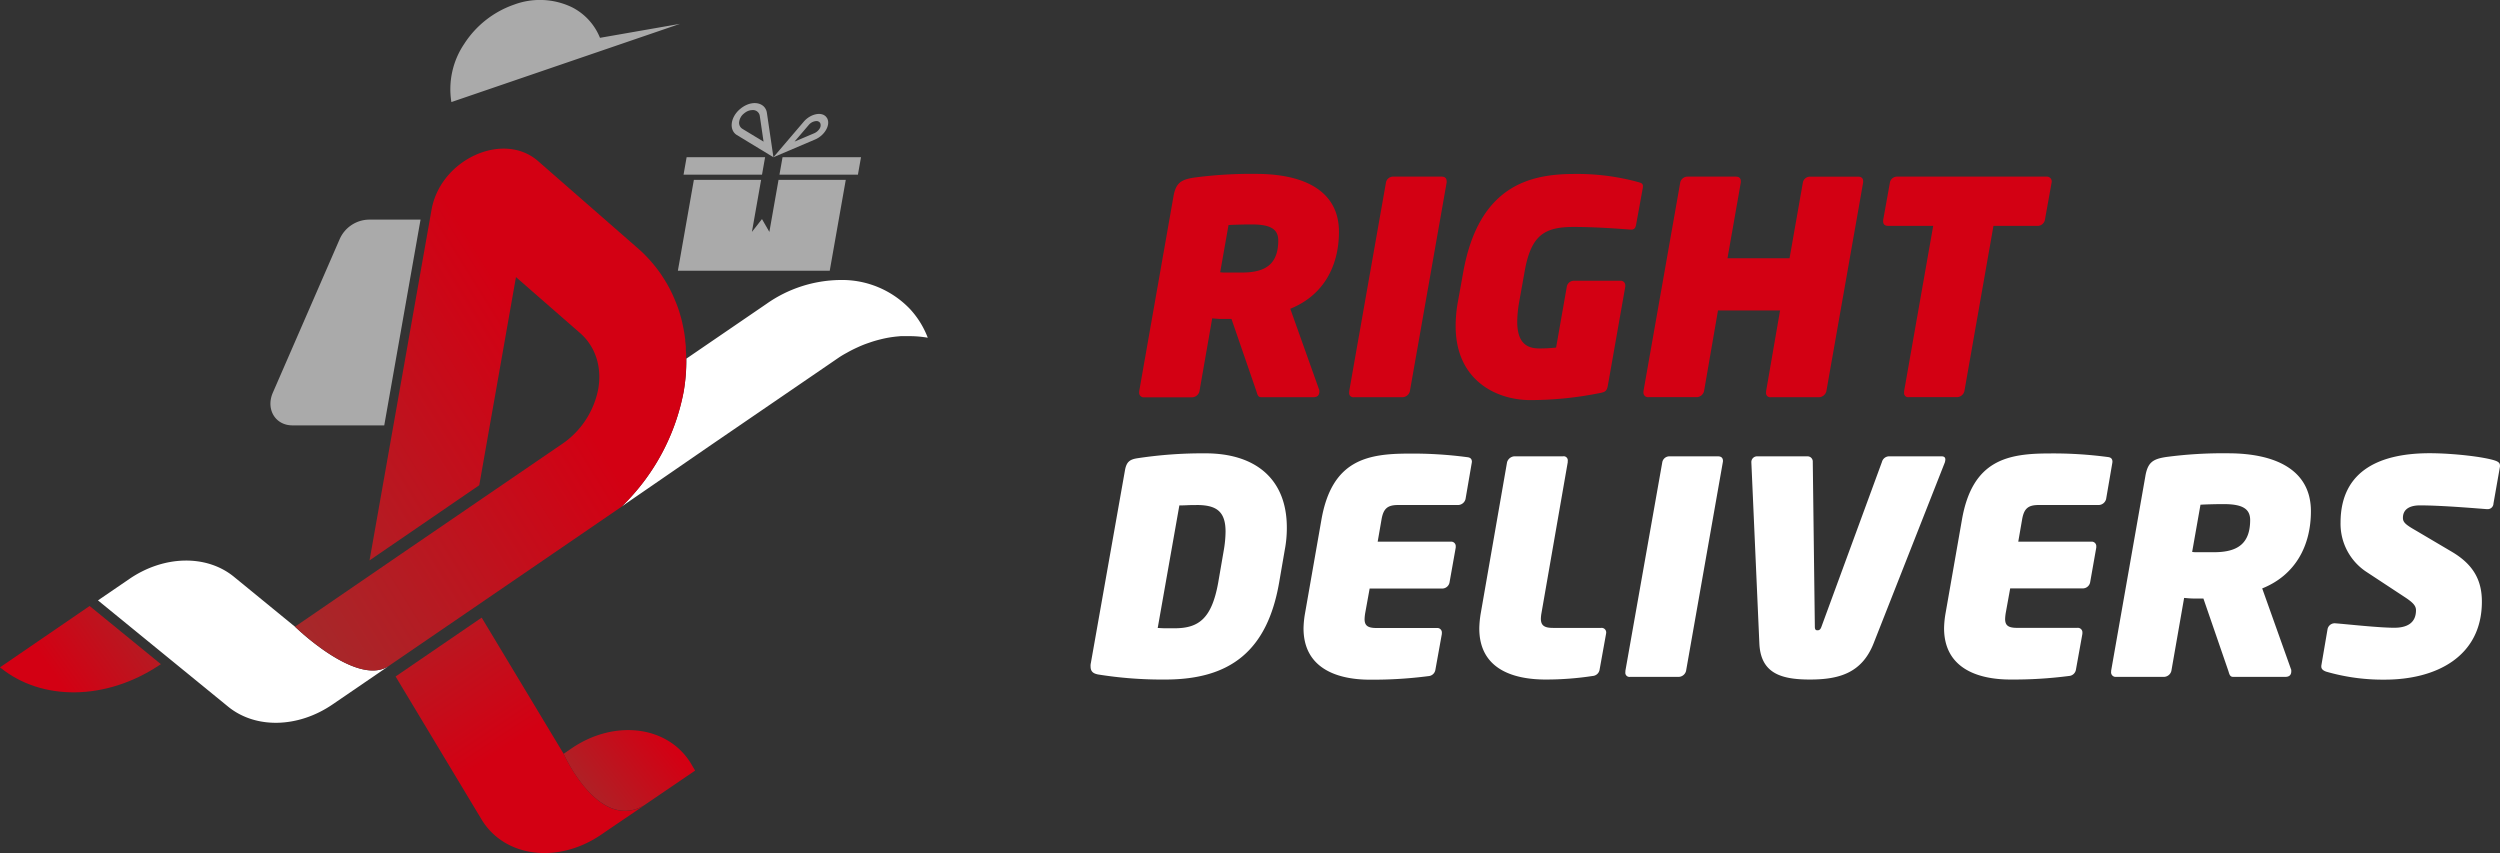 <svg xmlns="http://www.w3.org/2000/svg" xmlns:xlink="http://www.w3.org/1999/xlink" viewBox="0 0 666.23 227.38"><rect x="0" y="0" width="666.23" height="227.38" fill="#333333" stroke="none"/><defs><style>.cls-1{fill:url(#linear-gradient);}.cls-2{fill:url(#linear-gradient-2);}.cls-3{fill:url(#linear-gradient-3);}.cls-4{fill:#aaa;}.cls-5{fill:#fff;}.cls-6{fill:url(#linear-gradient-4);}.cls-7{fill:#d30013;}</style><linearGradient id="linear-gradient" x1="15.55" y1="181.59" x2="50.51" y2="156.75" gradientUnits="userSpaceOnUse"><stop offset="0" stop-color="#d30013"/><stop offset="1" stop-color="#a12d2d"/></linearGradient><linearGradient id="linear-gradient-2" x1="176.74" y1="196" x2="149.19" y2="217.7" xlink:href="#linear-gradient"/><linearGradient id="linear-gradient-3" x1="137.5" y1="197.66" x2="100.94" y2="142.41" xlink:href="#linear-gradient"/><linearGradient id="linear-gradient-4" x1="143.35" y1="91.71" x2="54.76" y2="146.88" xlink:href="#linear-gradient"/></defs><title>NegativeSVG</title><g id="Layer_2" data-name="Layer 2"><g id="Layer_1-2" data-name="Layer 1"><path class="cls-1" d="M42.88,177l-19-15.51L0,177.84H0c11.11,9.09,28.29,8.86,42.42-.55Z"/><path class="cls-2" d="M185.24,205.36,172.55,214l-.88.6c-7,4.09-13.13-1.13-17-6.28h0a43.44,43.44,0,0,1-4.47-7.43l0,0h0l2.08-1.43c11.51-7.88,25.79-6.05,31.89,4.07Z"/><path class="cls-3" d="M171.67,214.64,162.3,221l-2.09,1.43c-11.52,7.88-25.79,6.06-31.89-4.07l-22.9-38.08,22.94-15.69,21.81,36.24h0l0,0a43.44,43.44,0,0,0,4.47,7.43h0C158.54,213.5,164.63,218.73,171.67,214.64Z"/><path class="cls-4" d="M77.93,113.36H102.4l9.67-54.83H98.18a8.69,8.69,0,0,0-7.67,5.22l-17.8,40.89C70.79,109.05,73.37,113.36,77.93,113.36Z"/><path class="cls-5" d="M103.68,177.43,97,182l-8.37,5.72c-9.23,6.31-20.57,6.55-27.88.56L26.11,160l8.37-5.72c9.23-6.31,20.57-6.54,27.88-.56L78.59,167l0,0a67.68,67.68,0,0,0,7.65,6.25l0,0C91.78,177.1,99,180.65,103.68,177.43Z"/><path class="cls-5" d="M247.24,90a28.65,28.65,0,0,0-5-.42h-.77l-.66,0h-.23l-.54,0-1.09.1-.55.06-.55.07-.56.08-.59.1-.63.12-.7.15-.74.18c-.93.23-1.85.49-2.76.81l-.59.2-.59.21c-.59.22-1.17.46-1.74.71l-.57.26c-.87.4-1.73.83-2.56,1.3l-.51.28q-1,.55-1.88,1.15l-.92.63-.16.11-32.72,22.39L166,134.76l0,0-.34.24h0a57.61,57.61,0,0,0,16.52-30.66,47.73,47.73,0,0,0,.74-8.77L204.23,81a34.72,34.72,0,0,1,19.58-6.38,25,25,0,0,1,18.74,7.78A23.59,23.59,0,0,1,247.24,90Z"/><path class="cls-4" d="M181.23,6.35,120.29,27.2a21.55,21.55,0,0,1,3.41-15.49A25.92,25.92,0,0,1,137,1.23a19.72,19.72,0,0,1,15.38.68,15.65,15.65,0,0,1,7.51,8.17Z"/><path class="cls-6" d="M182.21,104.35A57.61,57.61,0,0,1,165.68,135h0l-.1.07L147.42,147.5h0l-43.74,29.92c-4.71,3.22-11.9-.33-17.37-4.14l0,0A67.68,67.68,0,0,1,78.63,167l0,0,28-19.19h0l42.44-29h0l1.07-.73a23,23,0,0,0,9.28-14.37c1.07-6.08-.88-11.5-4.79-14.91l-.13-.12-17-14.84-9.78,55.47-24.38,16.7-4.86,3.33L115,55.91c2.37-13.43,19.09-21.07,28.37-13l26.17,22.87,0,0,.86.75c.5.45,1,.92,1.46,1.39l.53.55c.19.2.38.4.56.6l.1.1.5.57c.38.44.75.88,1.11,1.34l.42.54.2.26.39.53.07.09.46.66c.32.48.64,1,.94,1.46l.41.68.06.1.35.61.11.2.37.69c.14.26.27.52.4.78s.26.53.38.8c.25.53.48,1.07.7,1.61.12.27.22.54.33.81,0,0,0,0,0,0l.29.75.07.2c.18.52.36,1,.52,1.57s.34,1.15.49,1.74c.07.29.15.58.21.86a.43.43,0,0,1,0,.07c.06.26.12.51.17.77.2.92.37,1.86.5,2.81,0,.24.07.48.1.72s0,.21,0,.31c0,.27.06.54.09.81s.06.57.08.86,0,.4,0,.59c0,.49.06,1,.08,1.49q0,.36,0,.72a2.45,2.45,0,0,1,0,.27A47.73,47.73,0,0,1,182.21,104.35Z"/><polygon class="cls-4" points="182.98 41.9 203.89 41.9 203.07 46.55 182.16 46.55 182.98 41.9"/><polygon class="cls-4" points="229.45 41.9 228.63 46.55 207.72 46.55 208.54 41.9 229.45 41.9"/><polygon class="cls-4" points="225.39 47.94 221.12 72.14 180.65 72.14 184.91 47.94 202.83 47.94 200.38 61.8 203.06 58.38 205.03 61.8 207.47 47.94 225.39 47.94"/><path class="cls-4" d="M204.37,30.06c-.39-2.6-3.51-3.45-6.39-1.57l-.38.26-.35.28c-2.66,2.22-3,5.65-.89,6.95l9.75,5.92ZM197,32.36a3.43,3.43,0,0,1,1.27-2.12l.21-.17.22-.15a3.27,3.27,0,0,1,1.78-.58,1.83,1.83,0,0,1,2,1.56l1,6.85-5.64-3.42A1.87,1.87,0,0,1,197,32.36Z"/><path class="cls-4" d="M220.47,31.61c0-.07-.08-.15-.13-.22a1.9,1.9,0,0,0-.15-.21c-1.24-1.51-4.22-.83-6,1.25l-8.08,9.47,11.14-4.74C219.7,36.12,221.35,33.38,220.47,31.61Zm-2,2.58A3.12,3.12,0,0,1,217,35.5l-5.27,2.24,3.83-4.48a2.84,2.84,0,0,1,2-1,1.12,1.12,0,0,1,.89.37l.08.1.07.12A1.55,1.55,0,0,1,218.47,34.19Z"/><path class="cls-7" d="M343.85,82.28l7.67,21.52c.08.08.08.32.08.55,0,1-.55,1.5-1.58,1.5H336.09c-.87,0-1-.71-1.27-1.58L328.18,85h-2.61c-.79,0-1.66-.08-2.53-.16l-3.4,19.46a2.1,2.1,0,0,1-1.9,1.58H304.92a1.21,1.21,0,0,1-1.34-1.34v-.24l9.1-51.74c.63-3.8,2-4.67,5.46-5.22a114.1,114.1,0,0,1,16.61-1c12.66,0,22.07,4.43,22.07,15.43C356.82,70.89,352.71,78.72,343.85,82.28ZM333.56,59.81c-2.14,0-4.83.08-6.17.16l-2.22,12.58a7.24,7.24,0,0,0,1.35.08H331c6.33,0,9.65-2.29,9.65-8.62C340.6,61.08,338.62,59.81,333.56,59.81Z"/><path class="cls-7" d="M385.53,48.58l-9.81,55.69a2.1,2.1,0,0,1-1.9,1.58h-13a1.1,1.1,0,0,1-1.27-1.27v-.32l9.81-55.69a1.93,1.93,0,0,1,1.82-1.5h13c.87,0,1.34.4,1.34,1.27Z"/><path class="cls-7" d="M437.82,49.92l-1.82,10c-.16.87-.55,1.27-1.27,1.27h-.24c-3.09-.24-9.26-.71-15.19-.71-7.91,0-11.31,2.37-13,11.87l-1.5,8.39a32.5,32.5,0,0,0-.47,5c0,6.09,3,7.12,5.93,7.12a37.45,37.45,0,0,0,4.43-.24l2.85-16.22a1.92,1.92,0,0,1,1.74-1.58h12.5a1.21,1.21,0,0,1,1.34,1.34v.24l-4.67,26.5c-.24,1.19-.63,1.58-2,1.82a93.67,93.67,0,0,1-18.67,1.9c-8.86,0-19.86-5.14-19.86-19.7a35.86,35.86,0,0,1,.55-6.25l1.5-8.31c4.19-23,17.88-26,29.59-26a61.62,61.62,0,0,1,16.93,2.14c.87.24,1.34.4,1.34,1.11A1.61,1.61,0,0,0,437.82,49.92Z"/><path class="cls-7" d="M496.52,48.58l-9.81,55.69a2.1,2.1,0,0,1-1.9,1.58H471.92a1.1,1.1,0,0,1-1.27-1.27v-.32l3.72-21.52H457.83l-3.72,21.52a2.1,2.1,0,0,1-1.9,1.58h-12.9a1.21,1.21,0,0,1-1.34-1.34v-.24l9.81-55.69a2,2,0,0,1,1.9-1.5h12.9c.87,0,1.34.4,1.34,1.27v.24l-3.56,20.25H476.9l3.56-20.25a1.93,1.93,0,0,1,1.82-1.5h12.89c.87,0,1.35.4,1.35,1.27Z"/><path class="cls-7" d="M546.75,48.58,544.93,58.7a2,2,0,0,1-1.9,1.5H531.24l-7.75,44.06a2.1,2.1,0,0,1-1.9,1.58H508.7a1.1,1.1,0,0,1-1.27-1.27v-.32l7.75-44.06h-12c-.87,0-1.34-.4-1.34-1.27V58.7l1.82-10.13a1.93,1.93,0,0,1,1.82-1.5h39.87a1.29,1.29,0,0,1,1.42,1.27Z"/><path class="cls-5" d="M342.37,146.6l-1.5,8.7c-3.16,18.12-13,25.79-30.3,25.79a107.52,107.52,0,0,1-17.88-1.34c-1.35-.24-2.06-.79-2.06-2.14a3.26,3.26,0,0,1,.08-.95l9.1-51.42c.4-2.14,1.27-2.77,3.09-3.09a115.76,115.76,0,0,1,18.35-1.34c13.29,0,21.68,6.8,21.68,19.78A30.92,30.92,0,0,1,342.37,146.6Zm-23.57-12h-1.11c-.87,0-1.9.08-2.61.08h-.79l-5.77,32.67c.32,0,1.11.08,2.06.08H313c6.41,0,9.89-2.53,11.63-12.1l1.5-8.7a30.74,30.74,0,0,0,.47-4.9C326.63,136,323.86,134.58,318.8,134.58Z"/><path class="cls-5" d="M392.21,123.34,390.55,133a2.1,2.1,0,0,1-1.9,1.58h-16c-2.85,0-4,.87-4.51,4l-1,5.77h19.46a1.21,1.21,0,0,1,1.34,1.34v.24l-1.66,9.33a2,2,0,0,1-1.82,1.58H365l-1.19,6.57a11.89,11.89,0,0,0-.16,1.58c0,1.82.95,2.37,3.24,2.37h16a1.21,1.21,0,0,1,1.35,1.35v.24l-1.74,9.65a2,2,0,0,1-1.82,1.58,115,115,0,0,1-15.58.95c-9.26,0-17.72-3.32-17.72-13.69a25.64,25.64,0,0,1,.4-4l4.35-24.84c2.77-16.06,12.26-17.72,23.42-17.72a110.1,110.1,0,0,1,15.43.95c.87.08,1.27.48,1.27,1.27Z"/><path class="cls-5" d="M428,168.91l-1.74,9.65a2,2,0,0,1-1.82,1.58,82.14,82.14,0,0,1-12.5.95c-8.94,0-17.72-2.93-17.72-13.61a26.64,26.64,0,0,1,.4-4.11l7-40.19a2.19,2.19,0,0,1,2-1.58h12.9a1.1,1.1,0,0,1,1.27,1.27v.32l-7,40.19a9.69,9.69,0,0,0-.16,1.5c0,1.82.95,2.45,3.24,2.45h12.82a1.21,1.21,0,0,1,1.34,1.35Z"/><path class="cls-5" d="M459.13,123.11l-9.81,55.69a2.1,2.1,0,0,1-1.9,1.58h-13a1.1,1.1,0,0,1-1.27-1.27v-.32L443,123.11a1.93,1.93,0,0,1,1.82-1.5h13c.87,0,1.34.4,1.34,1.27Z"/><path class="cls-5" d="M518.3,123.19,499.24,171.6c-3.16,7.83-9.26,9.49-16.93,9.49s-13.05-1.66-13.45-9.49l-2.14-48.41v-.08a1.52,1.52,0,0,1,1.58-1.5h13.37a1.39,1.39,0,0,1,1.42,1.5l.55,43.75c0,.71.08,1.11.71,1.11s.87-.4,1.11-1.11l16.06-43.75a2,2,0,0,1,1.82-1.5h14.08c.71,0,1,.32,1,.87A4,4,0,0,1,518.3,123.19Z"/><path class="cls-5" d="M562.92,123.34,561.26,133a2.1,2.1,0,0,1-1.9,1.58h-16c-2.85,0-4,.87-4.51,4l-1,5.77H557.3a1.21,1.21,0,0,1,1.34,1.34v.24L557,155.22a2,2,0,0,1-1.82,1.58H535.7l-1.19,6.57a11.89,11.89,0,0,0-.16,1.58c0,1.82.95,2.37,3.24,2.37h16a1.21,1.21,0,0,1,1.35,1.35v.24l-1.74,9.65a2,2,0,0,1-1.82,1.58,115,115,0,0,1-15.58.95c-9.26,0-17.72-3.32-17.72-13.69a25.64,25.64,0,0,1,.4-4l4.35-24.84c2.77-16.06,12.26-17.72,23.42-17.72a110.1,110.1,0,0,1,15.43.95c.87.08,1.27.48,1.27,1.27Z"/><path class="cls-5" d="M602.86,156.81l7.67,21.52c.08.08.08.32.08.55,0,1-.55,1.5-1.58,1.5H595.11c-.87,0-1-.71-1.27-1.58l-6.65-19.3h-2.61c-.79,0-1.66-.08-2.53-.16l-3.4,19.46a2.1,2.1,0,0,1-1.9,1.58H563.94A1.21,1.21,0,0,1,562.6,179v-.24l9.1-51.74c.63-3.8,2-4.67,5.46-5.22a114.1,114.1,0,0,1,16.61-1c12.66,0,22.07,4.43,22.07,15.43C615.84,145.41,611.73,153.25,602.86,156.81Zm-10.28-22.47c-2.14,0-4.83.08-6.17.16l-2.22,12.58a7.24,7.24,0,0,0,1.35.08H590c6.33,0,9.65-2.29,9.65-8.62C599.62,135.61,597.64,134.34,592.58,134.34Z"/><path class="cls-5" d="M666.23,124.29l-1.74,9.89a1.53,1.53,0,0,1-1.66,1.5h-.16c-3.16-.24-12.1-1-17.8-1-2.21,0-4.51.71-4.51,3.32,0,1.19.71,1.82,3.48,3.4l9.65,5.7c5.7,3.4,7.91,7.59,7.91,13.21,0,14.79-12.34,20.81-25.87,20.81A54.24,54.24,0,0,1,619.95,179c-.71-.24-1.34-.63-1.34-1.35v-.24l1.66-9.73a1.94,1.94,0,0,1,1.82-1.58h.16c3.24.24,11.63,1.19,15.82,1.19,3.16,0,5.77-1.11,5.77-4.67,0-1.19-.79-2.06-3.09-3.56l-10.21-6.72a15.33,15.33,0,0,1-6.8-13.05c0-14.32,11.15-18.51,23.73-18.51,6.17,0,14.56.95,17.56,2,.63.24,1.19.55,1.19,1.27Z"/></g></g></svg>
